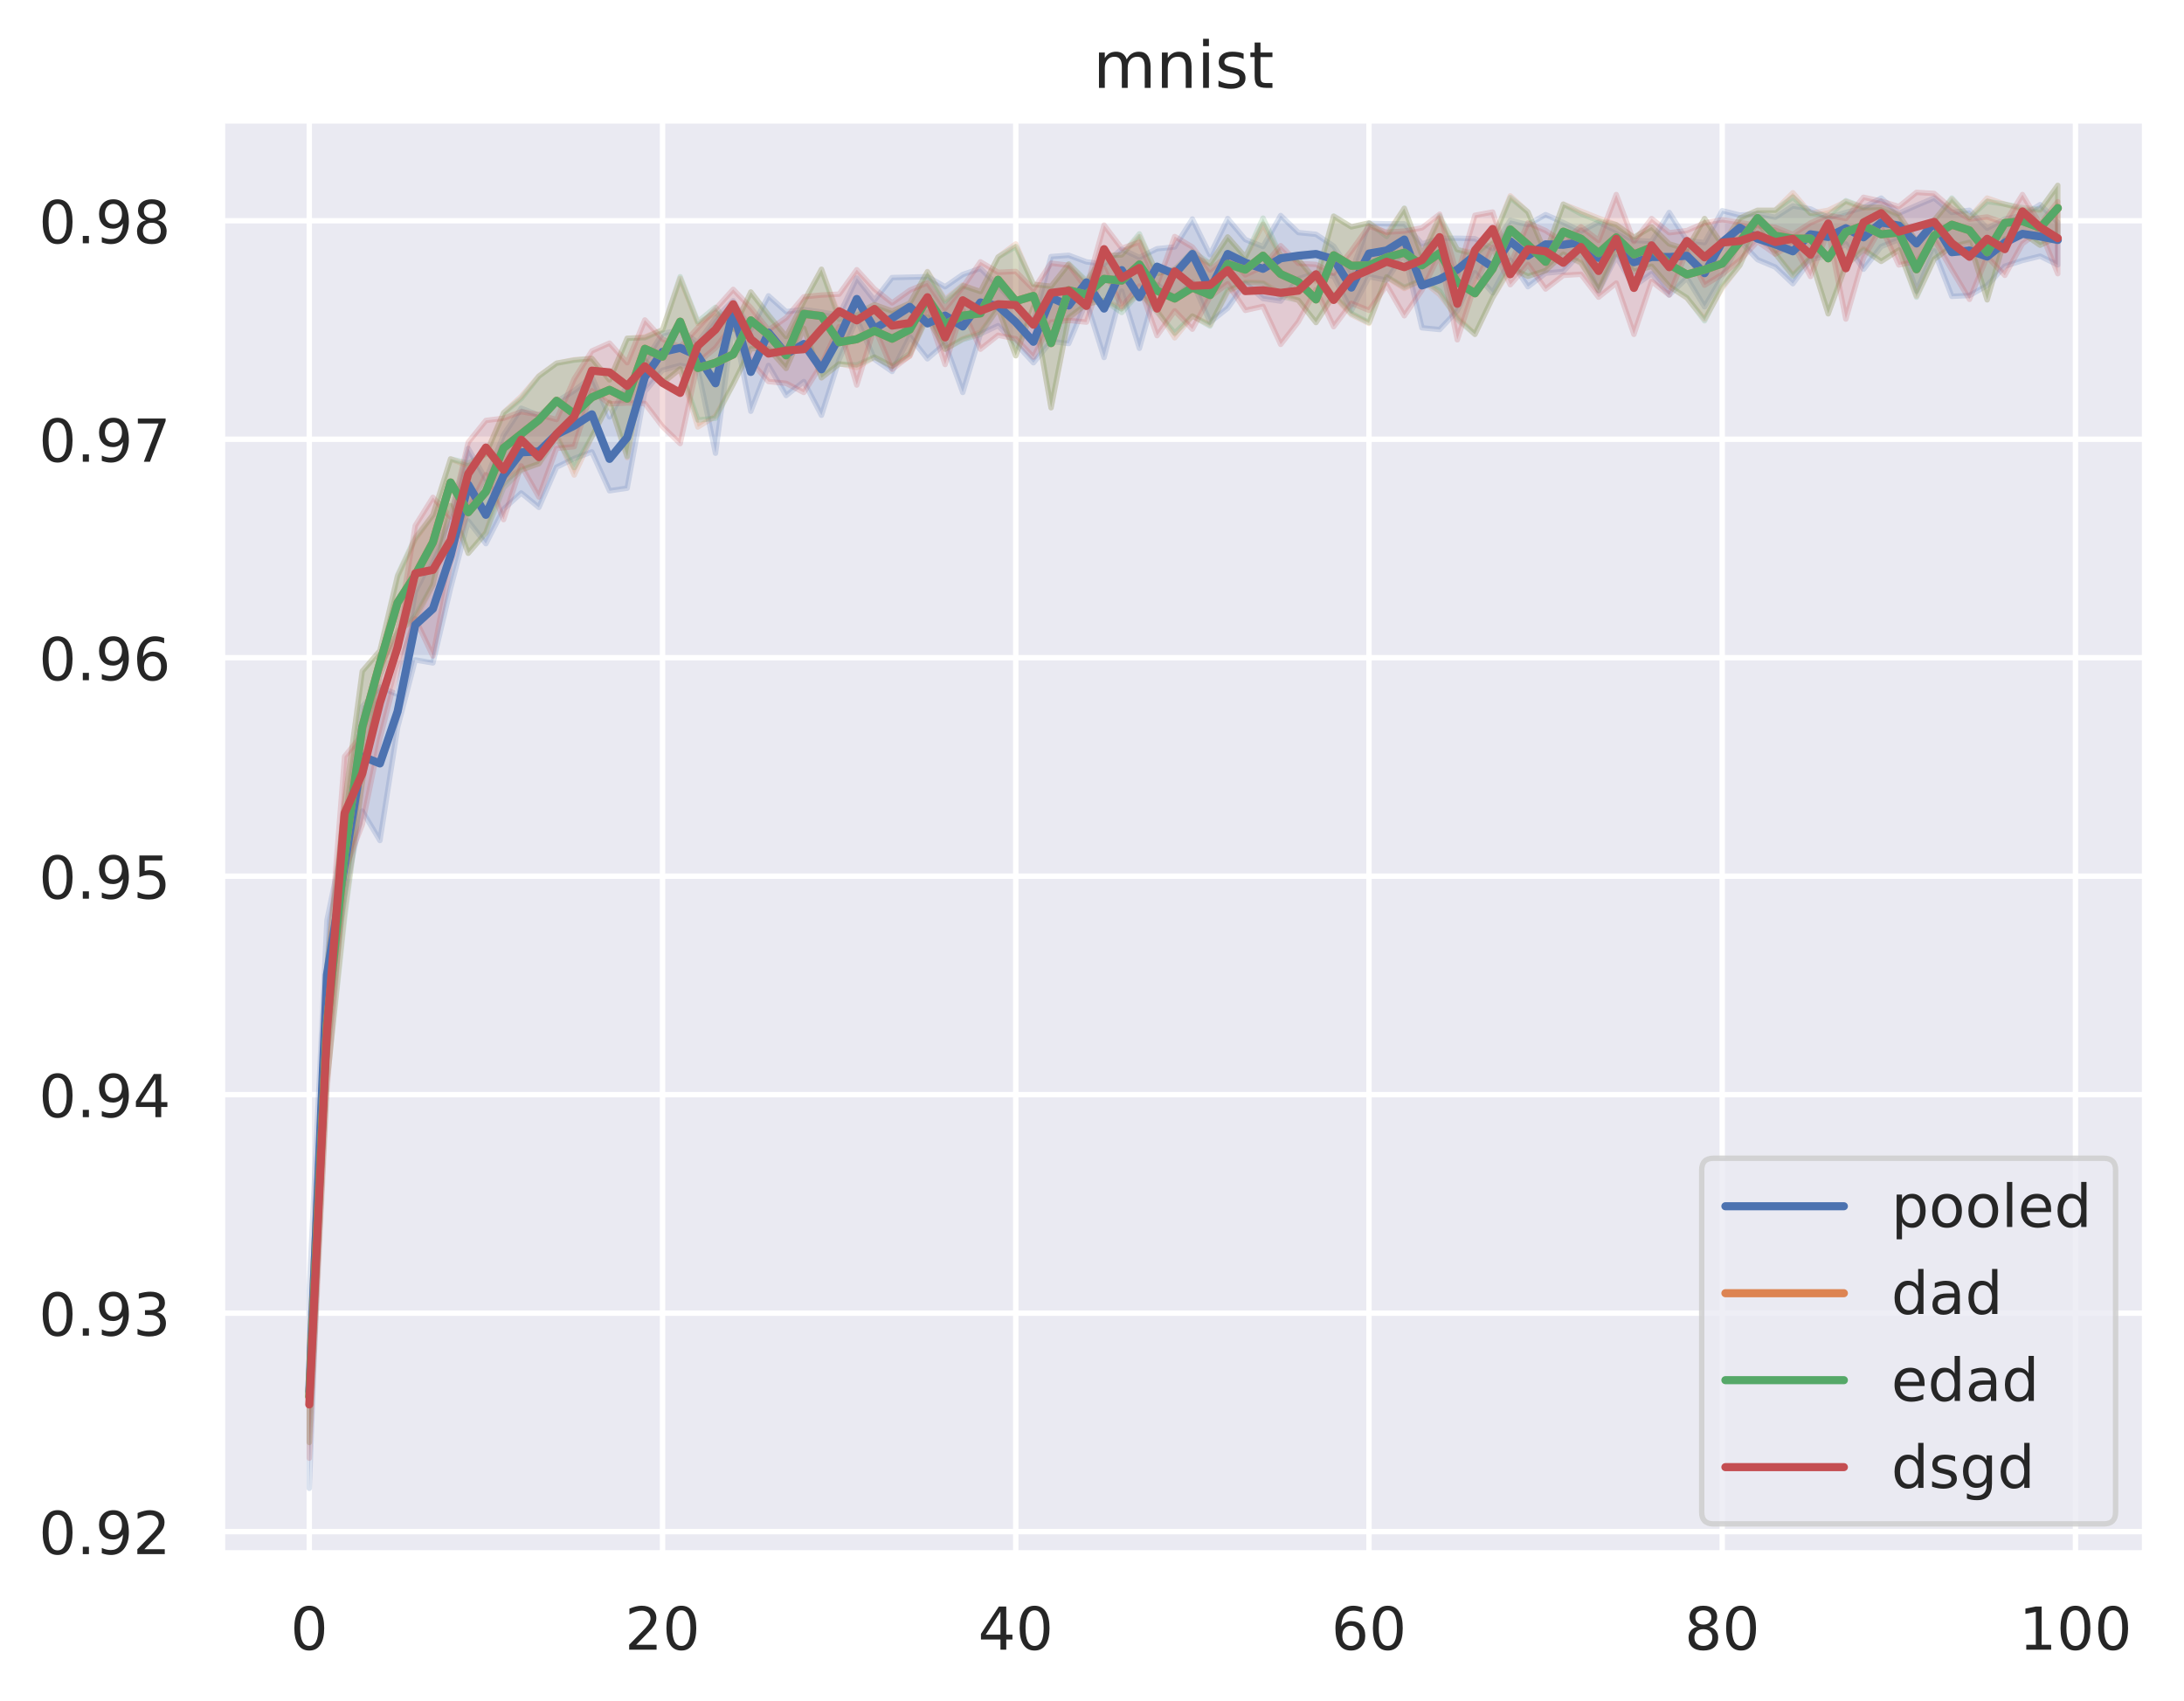 <?xml version="1.0" encoding="utf-8" standalone="no"?>
<!DOCTYPE svg PUBLIC "-//W3C//DTD SVG 1.1//EN"
  "http://www.w3.org/Graphics/SVG/1.1/DTD/svg11.dtd">
<!-- Created with matplotlib (https://matplotlib.org/) -->
<svg height="315.776pt" version="1.1" viewBox="0 0 405.512 315.776" width="405.512pt" xmlns="http://www.w3.org/2000/svg" xmlns:xlink="http://www.w3.org/1999/xlink">
 <defs>
  <style type="text/css">
*{stroke-linecap:butt;stroke-linejoin:round;}
  </style>
 </defs>
 <g id="figure_1">
  <g id="patch_1">
   <path d="M 0 315.776 
L 405.512 315.776 
L 405.512 0 
L 0 0 
z
" style="fill:#ffffff;"/>
  </g>
  <g id="axes_1">
   <g id="patch_2">
    <path d="M 41.192 288.43 
L 398.312 288.43 
L 398.312 22.318 
L 41.192 22.318 
z
" style="fill:#eaeaf2;"/>
   </g>
   <g id="matplotlib.axis_1">
    <g id="xtick_1">
     <g id="line2d_1">
      <path clip-path="url(#p61e1c1e217)" d="M 57.425 288.43 
L 57.425 22.318 
" style="fill:none;stroke:#ffffff;stroke-linecap:round;"/>
     </g>
     <g id="text_1">
      <!-- 0 -->
      <defs>
       <path d="M 31.781 66.406 
Q 24.172 66.406 20.328 58.906 
Q 16.5 51.422 16.5 36.375 
Q 16.5 21.391 20.328 13.891 
Q 24.172 6.391 31.781 6.391 
Q 39.453 6.391 43.281 13.891 
Q 47.125 21.391 47.125 36.375 
Q 47.125 51.422 43.281 58.906 
Q 39.453 66.406 31.781 66.406 
z
M 31.781 74.219 
Q 44.047 74.219 50.516 64.516 
Q 56.984 54.828 56.984 36.375 
Q 56.984 17.969 50.516 8.266 
Q 44.047 -1.422 31.781 -1.422 
Q 19.531 -1.422 13.062 8.266 
Q 6.594 17.969 6.594 36.375 
Q 6.594 54.828 13.062 64.516 
Q 19.531 74.219 31.781 74.219 
z
" id="DejaVuSans-48"/>
      </defs>
      <g style="fill:#262626;" transform="translate(53.926 306.288)scale(0.11 -0.11)">
       <use xlink:href="#DejaVuSans-48"/>
      </g>
     </g>
    </g>
    <g id="xtick_2">
     <g id="line2d_2">
      <path clip-path="url(#p61e1c1e217)" d="M 123.012 288.43 
L 123.012 22.318 
" style="fill:none;stroke:#ffffff;stroke-linecap:round;"/>
     </g>
     <g id="text_2">
      <!-- 20 -->
      <defs>
       <path d="M 19.188 8.297 
L 53.609 8.297 
L 53.609 0 
L 7.328 0 
L 7.328 8.297 
Q 12.938 14.109 22.625 23.891 
Q 32.328 33.688 34.812 36.531 
Q 39.547 41.844 41.422 45.531 
Q 43.312 49.219 43.312 52.781 
Q 43.312 58.594 39.234 62.25 
Q 35.156 65.922 28.609 65.922 
Q 23.969 65.922 18.812 64.312 
Q 13.672 62.703 7.812 59.422 
L 7.812 69.391 
Q 13.766 71.781 18.938 73 
Q 24.125 74.219 28.422 74.219 
Q 39.75 74.219 46.484 68.547 
Q 53.219 62.891 53.219 53.422 
Q 53.219 48.922 51.531 44.891 
Q 49.859 40.875 45.406 35.406 
Q 44.188 33.984 37.641 27.219 
Q 31.109 20.453 19.188 8.297 
z
" id="DejaVuSans-50"/>
      </defs>
      <g style="fill:#262626;" transform="translate(116.013 306.288)scale(0.11 -0.11)">
       <use xlink:href="#DejaVuSans-50"/>
       <use x="63.623" xlink:href="#DejaVuSans-48"/>
      </g>
     </g>
    </g>
    <g id="xtick_3">
     <g id="line2d_3">
      <path clip-path="url(#p61e1c1e217)" d="M 188.598 288.43 
L 188.598 22.318 
" style="fill:none;stroke:#ffffff;stroke-linecap:round;"/>
     </g>
     <g id="text_3">
      <!-- 40 -->
      <defs>
       <path d="M 37.797 64.312 
L 12.891 25.391 
L 37.797 25.391 
z
M 35.203 72.906 
L 47.609 72.906 
L 47.609 25.391 
L 58.016 25.391 
L 58.016 17.188 
L 47.609 17.188 
L 47.609 0 
L 37.797 0 
L 37.797 17.188 
L 4.891 17.188 
L 4.891 26.703 
z
" id="DejaVuSans-52"/>
      </defs>
      <g style="fill:#262626;" transform="translate(181.6 306.288)scale(0.11 -0.11)">
       <use xlink:href="#DejaVuSans-52"/>
       <use x="63.623" xlink:href="#DejaVuSans-48"/>
      </g>
     </g>
    </g>
    <g id="xtick_4">
     <g id="line2d_4">
      <path clip-path="url(#p61e1c1e217)" d="M 254.185 288.43 
L 254.185 22.318 
" style="fill:none;stroke:#ffffff;stroke-linecap:round;"/>
     </g>
     <g id="text_4">
      <!-- 60 -->
      <defs>
       <path d="M 33.016 40.375 
Q 26.375 40.375 22.484 35.828 
Q 18.609 31.297 18.609 23.391 
Q 18.609 15.531 22.484 10.953 
Q 26.375 6.391 33.016 6.391 
Q 39.656 6.391 43.531 10.953 
Q 47.406 15.531 47.406 23.391 
Q 47.406 31.297 43.531 35.828 
Q 39.656 40.375 33.016 40.375 
z
M 52.594 71.297 
L 52.594 62.312 
Q 48.875 64.062 45.094 64.984 
Q 41.312 65.922 37.594 65.922 
Q 27.828 65.922 22.672 59.328 
Q 17.531 52.734 16.797 39.406 
Q 19.672 43.656 24.016 45.922 
Q 28.375 48.188 33.594 48.188 
Q 44.578 48.188 50.953 41.516 
Q 57.328 34.859 57.328 23.391 
Q 57.328 12.156 50.688 5.359 
Q 44.047 -1.422 33.016 -1.422 
Q 20.359 -1.422 13.672 8.266 
Q 6.984 17.969 6.984 36.375 
Q 6.984 53.656 15.188 63.938 
Q 23.391 74.219 37.203 74.219 
Q 40.922 74.219 44.703 73.484 
Q 48.484 72.75 52.594 71.297 
z
" id="DejaVuSans-54"/>
      </defs>
      <g style="fill:#262626;" transform="translate(247.186 306.288)scale(0.11 -0.11)">
       <use xlink:href="#DejaVuSans-54"/>
       <use x="63.623" xlink:href="#DejaVuSans-48"/>
      </g>
     </g>
    </g>
    <g id="xtick_5">
     <g id="line2d_5">
      <path clip-path="url(#p61e1c1e217)" d="M 319.772 288.43 
L 319.772 22.318 
" style="fill:none;stroke:#ffffff;stroke-linecap:round;"/>
     </g>
     <g id="text_5">
      <!-- 80 -->
      <defs>
       <path d="M 31.781 34.625 
Q 24.75 34.625 20.719 30.859 
Q 16.703 27.094 16.703 20.516 
Q 16.703 13.922 20.719 10.156 
Q 24.75 6.391 31.781 6.391 
Q 38.812 6.391 42.859 10.172 
Q 46.922 13.969 46.922 20.516 
Q 46.922 27.094 42.891 30.859 
Q 38.875 34.625 31.781 34.625 
z
M 21.922 38.812 
Q 15.578 40.375 12.031 44.719 
Q 8.5 49.078 8.5 55.328 
Q 8.5 64.062 14.719 69.141 
Q 20.953 74.219 31.781 74.219 
Q 42.672 74.219 48.875 69.141 
Q 55.078 64.062 55.078 55.328 
Q 55.078 49.078 51.531 44.719 
Q 48 40.375 41.703 38.812 
Q 48.828 37.156 52.797 32.312 
Q 56.781 27.484 56.781 20.516 
Q 56.781 9.906 50.312 4.234 
Q 43.844 -1.422 31.781 -1.422 
Q 19.734 -1.422 13.25 4.234 
Q 6.781 9.906 6.781 20.516 
Q 6.781 27.484 10.781 32.312 
Q 14.797 37.156 21.922 38.812 
z
M 18.312 54.391 
Q 18.312 48.734 21.844 45.562 
Q 25.391 42.391 31.781 42.391 
Q 38.141 42.391 41.719 45.562 
Q 45.312 48.734 45.312 54.391 
Q 45.312 60.062 41.719 63.234 
Q 38.141 66.406 31.781 66.406 
Q 25.391 66.406 21.844 63.234 
Q 18.312 60.062 18.312 54.391 
z
" id="DejaVuSans-56"/>
      </defs>
      <g style="fill:#262626;" transform="translate(312.773 306.288)scale(0.11 -0.11)">
       <use xlink:href="#DejaVuSans-56"/>
       <use x="63.623" xlink:href="#DejaVuSans-48"/>
      </g>
     </g>
    </g>
    <g id="xtick_6">
     <g id="line2d_6">
      <path clip-path="url(#p61e1c1e217)" d="M 385.359 288.43 
L 385.359 22.318 
" style="fill:none;stroke:#ffffff;stroke-linecap:round;"/>
     </g>
     <g id="text_6">
      <!-- 100 -->
      <defs>
       <path d="M 12.406 8.297 
L 28.516 8.297 
L 28.516 63.922 
L 10.984 60.406 
L 10.984 69.391 
L 28.422 72.906 
L 38.281 72.906 
L 38.281 8.297 
L 54.391 8.297 
L 54.391 0 
L 12.406 0 
z
" id="DejaVuSans-49"/>
      </defs>
      <g style="fill:#262626;" transform="translate(374.861 306.288)scale(0.11 -0.11)">
       <use xlink:href="#DejaVuSans-49"/>
       <use x="63.623" xlink:href="#DejaVuSans-48"/>
       <use x="127.246" xlink:href="#DejaVuSans-48"/>
      </g>
     </g>
    </g>
   </g>
   <g id="matplotlib.axis_2">
    <g id="ytick_1">
     <g id="line2d_7">
      <path clip-path="url(#p61e1c1e217)" d="M 41.192 284.366 
L 398.312 284.366 
" style="fill:none;stroke:#ffffff;stroke-linecap:round;"/>
     </g>
     <g id="text_7">
      <!-- 0.92 -->
      <defs>
       <path d="M 10.688 12.406 
L 21 12.406 
L 21 0 
L 10.688 0 
z
" id="DejaVuSans-46"/>
       <path d="M 10.984 1.516 
L 10.984 10.5 
Q 14.703 8.734 18.5 7.812 
Q 22.312 6.891 25.984 6.891 
Q 35.75 6.891 40.891 13.453 
Q 46.047 20.016 46.781 33.406 
Q 43.953 29.203 39.594 26.953 
Q 35.25 24.703 29.984 24.703 
Q 19.047 24.703 12.672 31.312 
Q 6.297 37.938 6.297 49.422 
Q 6.297 60.641 12.938 67.422 
Q 19.578 74.219 30.609 74.219 
Q 43.266 74.219 49.922 64.516 
Q 56.594 54.828 56.594 36.375 
Q 56.594 19.141 48.406 8.859 
Q 40.234 -1.422 26.422 -1.422 
Q 22.703 -1.422 18.891 -0.688 
Q 15.094 0.047 10.984 1.516 
z
M 30.609 32.422 
Q 37.25 32.422 41.125 36.953 
Q 45.016 41.5 45.016 49.422 
Q 45.016 57.281 41.125 61.844 
Q 37.25 66.406 30.609 66.406 
Q 23.969 66.406 20.094 61.844 
Q 16.219 57.281 16.219 49.422 
Q 16.219 41.5 20.094 36.953 
Q 23.969 32.422 30.609 32.422 
z
" id="DejaVuSans-57"/>
      </defs>
      <g style="fill:#262626;" transform="translate(7.2 288.545)scale(0.11 -0.11)">
       <use xlink:href="#DejaVuSans-48"/>
       <use x="63.623" xlink:href="#DejaVuSans-46"/>
       <use x="95.41" xlink:href="#DejaVuSans-57"/>
       <use x="159.033" xlink:href="#DejaVuSans-50"/>
      </g>
     </g>
    </g>
    <g id="ytick_2">
     <g id="line2d_8">
      <path clip-path="url(#p61e1c1e217)" d="M 41.192 243.802 
L 398.312 243.802 
" style="fill:none;stroke:#ffffff;stroke-linecap:round;"/>
     </g>
     <g id="text_8">
      <!-- 0.93 -->
      <defs>
       <path d="M 40.578 39.312 
Q 47.656 37.797 51.625 33 
Q 55.609 28.219 55.609 21.188 
Q 55.609 10.406 48.188 4.484 
Q 40.766 -1.422 27.094 -1.422 
Q 22.516 -1.422 17.656 -0.516 
Q 12.797 0.391 7.625 2.203 
L 7.625 11.719 
Q 11.719 9.328 16.594 8.109 
Q 21.484 6.891 26.812 6.891 
Q 36.078 6.891 40.938 10.547 
Q 45.797 14.203 45.797 21.188 
Q 45.797 27.641 41.281 31.266 
Q 36.766 34.906 28.719 34.906 
L 20.219 34.906 
L 20.219 43.016 
L 29.109 43.016 
Q 36.375 43.016 40.234 45.922 
Q 44.094 48.828 44.094 54.297 
Q 44.094 59.906 40.109 62.906 
Q 36.141 65.922 28.719 65.922 
Q 24.656 65.922 20.016 65.031 
Q 15.375 64.156 9.812 62.312 
L 9.812 71.094 
Q 15.438 72.656 20.344 73.438 
Q 25.25 74.219 29.594 74.219 
Q 40.828 74.219 47.359 69.109 
Q 53.906 64.016 53.906 55.328 
Q 53.906 49.266 50.438 45.094 
Q 46.969 40.922 40.578 39.312 
z
" id="DejaVuSans-51"/>
      </defs>
      <g style="fill:#262626;" transform="translate(7.2 247.981)scale(0.11 -0.11)">
       <use xlink:href="#DejaVuSans-48"/>
       <use x="63.623" xlink:href="#DejaVuSans-46"/>
       <use x="95.41" xlink:href="#DejaVuSans-57"/>
       <use x="159.033" xlink:href="#DejaVuSans-51"/>
      </g>
     </g>
    </g>
    <g id="ytick_3">
     <g id="line2d_9">
      <path clip-path="url(#p61e1c1e217)" d="M 41.192 203.239 
L 398.312 203.239 
" style="fill:none;stroke:#ffffff;stroke-linecap:round;"/>
     </g>
     <g id="text_9">
      <!-- 0.94 -->
      <g style="fill:#262626;" transform="translate(7.2 207.418)scale(0.11 -0.11)">
       <use xlink:href="#DejaVuSans-48"/>
       <use x="63.623" xlink:href="#DejaVuSans-46"/>
       <use x="95.41" xlink:href="#DejaVuSans-57"/>
       <use x="159.033" xlink:href="#DejaVuSans-52"/>
      </g>
     </g>
    </g>
    <g id="ytick_4">
     <g id="line2d_10">
      <path clip-path="url(#p61e1c1e217)" d="M 41.192 162.676 
L 398.312 162.676 
" style="fill:none;stroke:#ffffff;stroke-linecap:round;"/>
     </g>
     <g id="text_10">
      <!-- 0.95 -->
      <defs>
       <path d="M 10.797 72.906 
L 49.516 72.906 
L 49.516 64.594 
L 19.828 64.594 
L 19.828 46.734 
Q 21.969 47.469 24.109 47.828 
Q 26.266 48.188 28.422 48.188 
Q 40.625 48.188 47.75 41.5 
Q 54.891 34.812 54.891 23.391 
Q 54.891 11.625 47.562 5.094 
Q 40.234 -1.422 26.906 -1.422 
Q 22.312 -1.422 17.547 -0.641 
Q 12.797 0.141 7.719 1.703 
L 7.719 11.625 
Q 12.109 9.234 16.797 8.062 
Q 21.484 6.891 26.703 6.891 
Q 35.156 6.891 40.078 11.328 
Q 45.016 15.766 45.016 23.391 
Q 45.016 31 40.078 35.438 
Q 35.156 39.891 26.703 39.891 
Q 22.75 39.891 18.812 39.016 
Q 14.891 38.141 10.797 36.281 
z
" id="DejaVuSans-53"/>
      </defs>
      <g style="fill:#262626;" transform="translate(7.2 166.855)scale(0.11 -0.11)">
       <use xlink:href="#DejaVuSans-48"/>
       <use x="63.623" xlink:href="#DejaVuSans-46"/>
       <use x="95.41" xlink:href="#DejaVuSans-57"/>
       <use x="159.033" xlink:href="#DejaVuSans-53"/>
      </g>
     </g>
    </g>
    <g id="ytick_5">
     <g id="line2d_11">
      <path clip-path="url(#p61e1c1e217)" d="M 41.192 122.112 
L 398.312 122.112 
" style="fill:none;stroke:#ffffff;stroke-linecap:round;"/>
     </g>
     <g id="text_11">
      <!-- 0.96 -->
      <g style="fill:#262626;" transform="translate(7.2 126.291)scale(0.11 -0.11)">
       <use xlink:href="#DejaVuSans-48"/>
       <use x="63.623" xlink:href="#DejaVuSans-46"/>
       <use x="95.41" xlink:href="#DejaVuSans-57"/>
       <use x="159.033" xlink:href="#DejaVuSans-54"/>
      </g>
     </g>
    </g>
    <g id="ytick_6">
     <g id="line2d_12">
      <path clip-path="url(#p61e1c1e217)" d="M 41.192 81.549 
L 398.312 81.549 
" style="fill:none;stroke:#ffffff;stroke-linecap:round;"/>
     </g>
     <g id="text_12">
      <!-- 0.97 -->
      <defs>
       <path d="M 8.203 72.906 
L 55.078 72.906 
L 55.078 68.703 
L 28.609 0 
L 18.312 0 
L 43.219 64.594 
L 8.203 64.594 
z
" id="DejaVuSans-55"/>
      </defs>
      <g style="fill:#262626;" transform="translate(7.2 85.728)scale(0.11 -0.11)">
       <use xlink:href="#DejaVuSans-48"/>
       <use x="63.623" xlink:href="#DejaVuSans-46"/>
       <use x="95.41" xlink:href="#DejaVuSans-57"/>
       <use x="159.033" xlink:href="#DejaVuSans-55"/>
      </g>
     </g>
    </g>
    <g id="ytick_7">
     <g id="line2d_13">
      <path clip-path="url(#p61e1c1e217)" d="M 41.192 40.985 
L 398.312 40.985 
" style="fill:none;stroke:#ffffff;stroke-linecap:round;"/>
     </g>
     <g id="text_13">
      <!-- 0.98 -->
      <g style="fill:#262626;" transform="translate(7.2 45.165)scale(0.11 -0.11)">
       <use xlink:href="#DejaVuSans-48"/>
       <use x="63.623" xlink:href="#DejaVuSans-46"/>
       <use x="95.41" xlink:href="#DejaVuSans-57"/>
       <use x="159.033" xlink:href="#DejaVuSans-56"/>
      </g>
     </g>
    </g>
   </g>
   <g id="PolyCollection_1">
    <defs>
     <path d="M 57.425 -76.192 
L 57.425 -39.442 
L 60.704 -126.978 
L 63.984 -149.693 
L 67.263 -165.188 
L 70.542 -159.72 
L 73.822 -180.684 
L 77.101 -193.256 
L 80.38 -192.69 
L 83.66 -206.563 
L 86.939 -219.057 
L 90.218 -214.838 
L 93.498 -221.247 
L 96.777 -224.249 
L 100.056 -221.572 
L 103.336 -229.035 
L 106.615 -230.658 
L 109.894 -231.875 
L 113.174 -224.654 
L 116.453 -225.141 
L 119.732 -243.07 
L 123.012 -247.045 
L 126.291 -247.936 
L 129.57 -247.289 
L 132.85 -231.631 
L 136.129 -256.05 
L 139.408 -239.419 
L 142.688 -247.938 
L 145.967 -242.34 
L 149.246 -244.936 
L 152.526 -238.675 
L 155.805 -248.992 
L 159.084 -256.533 
L 162.364 -249.073 
L 165.643 -246.802 
L 168.922 -253.292 
L 172.202 -249.155 
L 175.481 -251.994 
L 178.76 -242.908 
L 182.04 -253.779 
L 185.319 -255.32 
L 188.598 -251.994 
L 191.878 -248.424 
L 195.157 -252.4 
L 198.436 -251.994 
L 201.716 -259.782 
L 204.995 -249.398 
L 208.275 -261.729 
L 211.554 -251.102 
L 214.833 -262.946 
L 218.113 -260.429 
L 221.392 -263.433 
L 224.671 -255.969 
L 227.951 -258.565 
L 231.23 -263.185 
L 234.509 -260.35 
L 237.789 -259.863 
L 241.068 -264.001 
L 244.347 -265.055 
L 247.627 -264.488 
L 250.906 -258.079 
L 254.185 -264.406 
L 257.465 -263.755 
L 260.744 -268.781 
L 264.023 -254.915 
L 267.303 -254.59 
L 270.582 -258.079 
L 273.861 -265.137 
L 277.141 -261.405 
L 280.42 -267.481 
L 283.699 -262.541 
L 286.979 -265.055 
L 290.258 -265.38 
L 293.537 -268.868 
L 296.817 -261.729 
L 300.096 -268.138 
L 303.375 -262.622 
L 306.655 -264.974 
L 309.934 -260.999 
L 313.213 -264.163 
L 316.493 -258.809 
L 319.772 -264.406 
L 323.051 -271.059 
L 326.331 -267.57 
L 329.61 -266.191 
L 332.889 -263.104 
L 336.169 -267.57 
L 339.448 -268.301 
L 342.727 -270.491 
L 346.007 -265.786 
L 349.286 -270.004 
L 352.565 -271.302 
L 355.845 -261.723 
L 359.124 -269.193 
L 362.403 -260.756 
L 365.683 -260.918 
L 368.962 -262.784 
L 372.241 -266.353 
L 375.521 -267.408 
L 378.8 -268.217 
L 382.079 -266.597 
L 382.079 -274.468 
L 382.079 -274.468 
L 378.8 -277.794 
L 375.521 -275.764 
L 372.241 -275.115 
L 368.962 -273.412 
L 365.683 -276.738 
L 362.403 -276.336 
L 359.124 -279.009 
L 355.845 -277.632 
L 352.565 -276.17 
L 349.286 -279.009 
L 346.007 -277.224 
L 342.727 -276.332 
L 339.448 -275.359 
L 336.169 -276.983 
L 332.889 -277.549 
L 329.61 -275.44 
L 326.331 -276.089 
L 323.051 -275.845 
L 319.772 -276.657 
L 316.493 -270.734 
L 313.213 -271.14 
L 309.934 -276.332 
L 306.655 -270.978 
L 303.375 -271.14 
L 300.096 -272.925 
L 296.817 -274.547 
L 293.537 -272.844 
L 290.258 -274.466 
L 286.979 -275.933 
L 283.699 -274.061 
L 280.42 -274.872 
L 277.141 -269.599 
L 273.861 -271.464 
L 270.582 -271.548 
L 267.303 -271.546 
L 264.023 -270.491 
L 260.744 -274.223 
L 257.465 -274.223 
L 254.185 -274.304 
L 250.906 -265.218 
L 247.627 -270.085 
L 244.347 -272.276 
L 241.068 -272.6 
L 237.789 -275.764 
L 234.509 -270.004 
L 231.23 -271.302 
L 227.951 -275.196 
L 224.671 -268.475 
L 221.392 -275.115 
L 218.113 -269.923 
L 214.833 -269.599 
L 211.554 -267.976 
L 208.275 -269.517 
L 204.995 -266.759 
L 201.716 -267.165 
L 198.436 -268.382 
L 195.157 -268.138 
L 191.878 -256.132 
L 188.598 -259.295 
L 185.319 -262.705 
L 182.04 -265.948 
L 178.76 -264.812 
L 175.481 -262.541 
L 172.202 -264.406 
L 168.922 -264.325 
L 165.643 -264.244 
L 162.364 -260.026 
L 159.084 -264.163 
L 155.805 -257.267 
L 152.526 -257.835 
L 149.246 -258.322 
L 145.967 -257.916 
L 142.688 -260.857 
L 139.408 -254.59 
L 136.129 -259.944 
L 132.85 -256.699 
L 129.57 -252.156 
L 126.291 -254.513 
L 123.012 -253.86 
L 119.732 -248.668 
L 116.453 -244.21 
L 113.174 -238.365 
L 109.894 -245.828 
L 106.615 -243.232 
L 103.336 -241.204 
L 100.056 -238.689 
L 96.777 -239.987 
L 93.498 -235.039 
L 90.218 -226.764 
L 86.939 -232.524 
L 83.66 -219.706 
L 80.38 -212.404 
L 77.101 -205.914 
L 73.822 -186.849 
L 70.542 -188.23 
L 67.263 -184.578 
L 63.984 -160.726 
L 60.704 -144.907 
L 57.425 -76.192 
z
" id="m2bf1383560" style="stroke:#4c72b0;stroke-opacity:0.2;"/>
    </defs>
    <g clip-path="url(#p61e1c1e217)">
     <use style="fill:#4c72b0;fill-opacity:0.2;stroke:#4c72b0;stroke-opacity:0.2;" x="0" xlink:href="#m2bf1383560" y="315.776"/>
    </g>
   </g>
   <g id="PolyCollection_2">
    <defs>
     <path d="M 57.425 -64.997 
L 57.425 -47.96 
L 60.704 -114.646 
L 63.984 -146.367 
L 67.263 -170.462 
L 70.542 -190.175 
L 73.822 -198.694 
L 77.101 -200.641 
L 80.38 -207.212 
L 83.66 -221.896 
L 86.939 -213.053 
L 90.218 -216.947 
L 93.498 -226.52 
L 96.777 -228.63 
L 100.056 -229.684 
L 103.336 -235.189 
L 106.615 -227.575 
L 109.894 -234.702 
L 113.174 -241.042 
L 116.453 -230.82 
L 119.732 -248.911 
L 123.012 -244.609 
L 126.291 -247.289 
L 129.57 -236.499 
L 132.85 -238.517 
L 136.129 -244.449 
L 139.408 -251.102 
L 142.688 -251.021 
L 145.967 -247.37 
L 149.246 -254.829 
L 152.526 -245.585 
L 155.805 -248.262 
L 159.084 -247.532 
L 162.364 -249.479 
L 165.643 -247.775 
L 168.922 -249.641 
L 172.202 -257.024 
L 175.481 -250.939 
L 178.76 -252.886 
L 182.04 -254.097 
L 185.319 -258.484 
L 188.598 -249.723 
L 191.878 -258.809 
L 195.157 -240.068 
L 198.436 -256.699 
L 201.716 -259.295 
L 204.995 -260.026 
L 208.275 -258.484 
L 211.554 -261.486 
L 214.833 -258.241 
L 218.113 -253.049 
L 221.392 -257.105 
L 224.671 -255.483 
L 227.951 -261.561 
L 231.23 -263.433 
L 234.509 -263.271 
L 237.789 -261.324 
L 241.068 -260.026 
L 244.347 -255.888 
L 247.627 -260.837 
L 250.906 -257.348 
L 254.185 -255.724 
L 257.465 -264.325 
L 260.744 -262.216 
L 264.023 -263.757 
L 267.303 -261.08 
L 270.582 -256.862 
L 273.861 -253.698 
L 277.141 -260.512 
L 280.42 -265.786 
L 283.699 -264.488 
L 286.979 -265.542 
L 290.258 -268.625 
L 293.537 -267.084 
L 296.817 -261.892 
L 300.096 -269.351 
L 303.375 -265.299 
L 306.655 -266.353 
L 309.934 -262.622 
L 313.213 -260.431 
L 316.493 -256.537 
L 319.772 -262.297 
L 323.051 -266.516 
L 326.331 -273.817 
L 329.61 -268.706 
L 332.889 -264.731 
L 336.169 -267.895 
L 339.448 -257.511 
L 342.727 -266.51 
L 346.007 -269.592 
L 349.286 -267.246 
L 352.565 -269.355 
L 355.845 -260.831 
L 359.124 -267.652 
L 362.403 -270.004 
L 365.683 -270.653 
L 368.962 -260.107 
L 372.241 -271.383 
L 375.521 -272.517 
L 378.8 -270.248 
L 382.079 -271.949 
L 382.079 -281.362 
L 382.079 -281.362 
L 378.8 -276.738 
L 375.521 -276.9 
L 372.241 -277.873 
L 368.962 -279.009 
L 365.683 -275.359 
L 362.403 -278.766 
L 359.124 -274.872 
L 355.845 -270.978 
L 352.565 -276.008 
L 349.286 -277.306 
L 346.007 -277.147 
L 342.727 -278.36 
L 339.448 -276.738 
L 336.169 -276.174 
L 332.889 -279.993 
L 329.61 -276.738 
L 326.331 -276.738 
L 323.051 -275.277 
L 319.772 -270.329 
L 316.493 -275.196 
L 313.213 -269.436 
L 309.934 -270.491 
L 306.655 -273.655 
L 303.375 -271.708 
L 300.096 -274.061 
L 296.817 -275.277 
L 293.537 -276.575 
L 290.258 -277.873 
L 286.979 -268.787 
L 283.699 -276.413 
L 280.42 -279.415 
L 277.141 -271.221 
L 273.861 -268.799 
L 270.582 -269.436 
L 267.303 -275.277 
L 264.023 -268.382 
L 260.744 -277.062 
L 257.465 -272.365 
L 254.185 -274.385 
L 250.906 -273.655 
L 247.627 -275.602 
L 244.347 -263.514 
L 241.068 -267.57 
L 237.789 -268.219 
L 234.509 -274.142 
L 231.23 -268.057 
L 227.951 -271.791 
L 224.671 -266.842 
L 221.392 -268.138 
L 218.113 -265.786 
L 214.833 -264.974 
L 211.554 -271.878 
L 208.275 -268.463 
L 204.995 -268.219 
L 201.716 -263.354 
L 198.436 -266.759 
L 195.157 -262.622 
L 191.878 -262.946 
L 188.598 -270.491 
L 185.319 -268.057 
L 182.04 -261.648 
L 178.76 -262.865 
L 175.481 -260.188 
L 172.202 -265.38 
L 168.922 -259.377 
L 165.643 -258.079 
L 162.364 -259.214 
L 159.084 -257.279 
L 155.805 -257.105 
L 152.526 -265.786 
L 149.246 -259.782 
L 145.967 -253.292 
L 142.688 -257.186 
L 139.408 -261.567 
L 136.129 -254.675 
L 132.85 -257.762 
L 129.57 -255.734 
L 126.291 -264.082 
L 123.012 -254.59 
L 119.732 -253.211 
L 116.453 -252.968 
L 113.174 -245.179 
L 109.894 -249.236 
L 106.615 -248.992 
L 103.336 -248.343 
L 100.056 -245.991 
L 96.777 -242.178 
L 93.498 -239.176 
L 90.218 -231.55 
L 86.939 -229.279 
L 83.66 -230.577 
L 80.38 -220.192 
L 77.101 -215.649 
L 73.822 -208.76 
L 70.542 -194.964 
L 67.263 -191.149 
L 63.984 -166.649 
L 60.704 -136.392 
L 57.425 -64.997 
z
" id="m80bd6cca9a" style="stroke:#dd8452;stroke-opacity:0.2;"/>
    </defs>
    <g clip-path="url(#p61e1c1e217)">
     <use style="fill:#dd8452;fill-opacity:0.2;stroke:#dd8452;stroke-opacity:0.2;" x="0" xlink:href="#m80bd6cca9a" y="315.776"/>
    </g>
   </g>
   <g id="PolyCollection_3">
    <defs>
     <path d="M 57.425 -64.997 
L 57.425 -47.96 
L 60.704 -114.807 
L 63.984 -145.312 
L 67.263 -170.462 
L 70.542 -190.175 
L 73.822 -198.288 
L 77.101 -201.367 
L 80.38 -207.212 
L 83.66 -221.896 
L 86.939 -213.053 
L 90.218 -216.785 
L 93.498 -225.222 
L 96.777 -228.467 
L 100.056 -229.684 
L 103.336 -234.39 
L 106.615 -228.954 
L 109.894 -234.714 
L 113.174 -241.042 
L 116.453 -231.063 
L 119.732 -248.911 
L 123.012 -244.693 
L 126.291 -247.289 
L 129.57 -237.797 
L 132.85 -238.121 
L 136.129 -244.449 
L 139.408 -251.021 
L 142.688 -251.021 
L 145.967 -247.37 
L 149.246 -254.829 
L 152.526 -245.664 
L 155.805 -248.181 
L 159.084 -248.019 
L 162.364 -249.479 
L 165.643 -247.771 
L 168.922 -250.128 
L 172.202 -256.862 
L 175.481 -250.939 
L 178.76 -252.724 
L 182.04 -253.698 
L 185.319 -258.484 
L 188.598 -249.723 
L 191.878 -258.809 
L 195.157 -240.068 
L 198.436 -256.86 
L 201.716 -259.295 
L 204.995 -260.026 
L 208.275 -257.754 
L 211.554 -261.486 
L 214.833 -257.835 
L 218.113 -253.941 
L 221.392 -257.105 
L 224.671 -255.239 
L 227.951 -261.892 
L 231.23 -263.19 
L 234.509 -263.108 
L 237.789 -260.756 
L 241.068 -260.026 
L 244.347 -255.888 
L 247.627 -261.08 
L 250.906 -257.592 
L 254.185 -255.888 
L 257.465 -264.406 
L 260.744 -262.459 
L 264.023 -263.757 
L 267.303 -261.729 
L 270.582 -256.456 
L 273.861 -253.698 
L 277.141 -260.512 
L 280.42 -266.272 
L 283.699 -264.477 
L 286.979 -265.542 
L 290.258 -268.544 
L 293.537 -266.921 
L 296.817 -261.892 
L 300.096 -268.95 
L 303.375 -265.38 
L 306.655 -266.353 
L 309.934 -262.622 
L 313.213 -260.512 
L 316.493 -256.213 
L 319.772 -262.614 
L 323.051 -266.516 
L 326.331 -273.817 
L 329.61 -268.706 
L 332.889 -264.488 
L 336.169 -267.895 
L 339.448 -257.511 
L 342.727 -266.516 
L 346.007 -269.355 
L 349.286 -267.246 
L 352.565 -269.355 
L 355.845 -260.593 
L 359.124 -267.652 
L 362.403 -270.004 
L 365.683 -270.815 
L 368.962 -260.093 
L 372.241 -271.383 
L 375.521 -272.438 
L 378.8 -270.248 
L 382.079 -271.708 
L 382.079 -281.362 
L 382.079 -281.362 
L 378.8 -276.9 
L 375.521 -277.224 
L 372.241 -277.873 
L 368.962 -278.376 
L 365.683 -275.359 
L 362.403 -279.009 
L 359.124 -274.874 
L 355.845 -270.978 
L 352.565 -275.845 
L 349.286 -277.306 
L 346.007 -277.306 
L 342.727 -278.523 
L 339.448 -275.683 
L 336.169 -276.174 
L 332.889 -279.172 
L 329.61 -276.738 
L 326.331 -276.738 
L 323.051 -275.277 
L 319.772 -270.329 
L 316.493 -275.196 
L 313.213 -269.544 
L 309.934 -270.491 
L 306.655 -273.655 
L 303.375 -271.708 
L 300.096 -274.061 
L 296.817 -274.791 
L 293.537 -276.089 
L 290.258 -277.873 
L 286.979 -268.787 
L 283.699 -276.413 
L 280.42 -279.09 
L 277.141 -271.223 
L 273.861 -268.463 
L 270.582 -269.44 
L 267.303 -275.689 
L 264.023 -268.382 
L 260.744 -277.143 
L 257.465 -271.872 
L 254.185 -274.385 
L 250.906 -273.655 
L 247.627 -275.683 
L 244.347 -263.841 
L 241.068 -267.57 
L 237.789 -268.382 
L 234.509 -275.277 
L 231.23 -268.057 
L 227.951 -271.789 
L 224.671 -266.84 
L 221.392 -269.112 
L 218.113 -265.786 
L 214.833 -264.974 
L 211.554 -272.357 
L 208.275 -268.463 
L 204.995 -268.301 
L 201.716 -263.676 
L 198.436 -266.759 
L 195.157 -262.622 
L 191.878 -263.027 
L 188.598 -270.004 
L 185.319 -268.057 
L 182.04 -261.648 
L 178.76 -262.703 
L 175.481 -259.863 
L 172.202 -265.299 
L 168.922 -259.539 
L 165.643 -257.997 
L 162.364 -259.214 
L 159.084 -257.754 
L 155.805 -256.472 
L 152.526 -265.786 
L 149.246 -259.782 
L 145.967 -253.294 
L 142.688 -257.348 
L 139.408 -261.567 
L 136.129 -254.671 
L 132.85 -258.728 
L 129.57 -256.05 
L 126.291 -264.406 
L 123.012 -254.509 
L 119.732 -253.051 
L 116.453 -252.968 
L 113.174 -245.261 
L 109.894 -249.236 
L 106.615 -248.911 
L 103.336 -248.343 
L 100.056 -245.91 
L 96.777 -241.772 
L 93.498 -239.095 
L 90.218 -231.469 
L 86.939 -229.765 
L 83.66 -230.577 
L 80.38 -220.192 
L 77.101 -215.974 
L 73.822 -208.997 
L 70.542 -194.964 
L 67.263 -191.149 
L 63.984 -166.649 
L 60.704 -136.551 
L 57.425 -64.997 
z
" id="m3a0526bf4b" style="stroke:#55a868;stroke-opacity:0.2;"/>
    </defs>
    <g clip-path="url(#p61e1c1e217)">
     <use style="fill:#55a868;fill-opacity:0.2;stroke:#55a868;stroke-opacity:0.2;" x="0" xlink:href="#m3a0526bf4b" y="315.776"/>
    </g>
   </g>
   <g id="PolyCollection_4">
    <defs>
     <path d="M 57.425 -65.727 
L 57.425 -45.04 
L 60.704 -113.261 
L 63.984 -154.236 
L 67.263 -162.661 
L 70.542 -178.655 
L 73.822 -191.392 
L 77.101 -200.884 
L 80.38 -193.988 
L 83.66 -211.106 
L 86.939 -221.085 
L 90.218 -227.656 
L 93.498 -219.3 
L 96.777 -229.279 
L 100.056 -223.506 
L 103.336 -232.524 
L 106.615 -232.848 
L 109.894 -243.228 
L 113.174 -240.795 
L 116.453 -240.961 
L 119.732 -240.88 
L 123.012 -236.58 
L 126.291 -233.416 
L 129.57 -248.424 
L 132.85 -251.183 
L 136.129 -255.564 
L 139.408 -248.664 
L 142.688 -244.936 
L 145.967 -244.612 
L 149.246 -242.908 
L 152.526 -248.098 
L 155.805 -255.15 
L 159.084 -244.287 
L 162.364 -254.996 
L 165.643 -247.208 
L 168.922 -249.723 
L 172.202 -257.833 
L 175.481 -248.1 
L 178.76 -258.322 
L 182.04 -250.939 
L 185.319 -253.535 
L 188.598 -252.886 
L 191.878 -249.479 
L 195.157 -255.969 
L 198.436 -256.294 
L 201.716 -255.969 
L 204.995 -265.948 
L 208.275 -258.809 
L 211.554 -262.703 
L 214.833 -253.454 
L 218.113 -258.07 
L 221.392 -254.661 
L 224.671 -260.675 
L 227.951 -263.102 
L 231.23 -258.152 
L 234.509 -258.89 
L 237.789 -251.832 
L 241.068 -256.03 
L 244.347 -262.013 
L 247.627 -255.117 
L 250.906 -259.478 
L 254.185 -258.16 
L 257.465 -262.824 
L 260.744 -257.146 
L 264.023 -261.912 
L 267.303 -268.503 
L 270.582 -252.684 
L 273.861 -262.824 
L 277.141 -269.923 
L 280.42 -262.913 
L 283.699 -266.678 
L 286.979 -262.115 
L 290.258 -264.65 
L 293.537 -264.853 
L 296.817 -260.593 
L 300.096 -263.23 
L 303.375 -253.698 
L 306.655 -263.534 
L 309.934 -260.999 
L 313.213 -269.112 
L 316.493 -262.824 
L 319.772 -264.853 
L 323.051 -267.489 
L 326.331 -270.937 
L 329.61 -268.605 
L 332.889 -270.43 
L 336.169 -264.447 
L 339.448 -272.864 
L 342.727 -256.537 
L 346.007 -267.895 
L 349.286 -273.574 
L 352.565 -266.577 
L 355.845 -267.286 
L 359.124 -271.338 
L 362.403 -265.664 
L 365.683 -260.188 
L 368.962 -268.098 
L 372.241 -264.65 
L 375.521 -270.532 
L 378.8 -272.965 
L 382.079 -264.954 
L 382.079 -278.34 
L 382.079 -278.34 
L 378.8 -274.182 
L 375.521 -279.658 
L 372.241 -274.385 
L 368.962 -275.501 
L 365.683 -275.095 
L 362.403 -277.047 
L 359.124 -279.861 
L 355.845 -280.064 
L 352.565 -277.427 
L 349.286 -278.441 
L 346.007 -279.151 
L 342.727 -275.196 
L 339.448 -275.805 
L 336.169 -274.385 
L 332.889 -272.255 
L 329.61 -273.574 
L 326.331 -273.878 
L 323.051 -274.486 
L 319.772 -274.993 
L 316.493 -274.385 
L 313.213 -272.965 
L 309.934 -272.56 
L 306.655 -275.196 
L 303.375 -270.937 
L 300.096 -279.658 
L 296.817 -271.14 
L 293.537 -273.675 
L 290.258 -270.836 
L 286.979 -272.965 
L 283.699 -274.385 
L 280.42 -266.678 
L 277.141 -276.413 
L 273.861 -275.805 
L 270.582 -264.65 
L 267.303 -276.008 
L 264.023 -273.472 
L 260.744 -272.864 
L 257.465 -272.661 
L 254.185 -273.777 
L 250.906 -269.213 
L 247.627 -265.055 
L 244.347 -266.678 
L 241.068 -266.881 
L 237.789 -270.166 
L 234.509 -266.272 
L 231.23 -264.731 
L 227.951 -268.301 
L 224.671 -265.633 
L 221.392 -269.923 
L 218.113 -271.87 
L 214.833 -262.946 
L 211.554 -270.815 
L 208.275 -269.68 
L 204.995 -273.979 
L 201.716 -262.297 
L 198.436 -266.516 
L 195.157 -266.921 
L 191.878 -262.054 
L 188.598 -265.38 
L 185.319 -265.218 
L 182.04 -267.165 
L 178.76 -262.459 
L 175.481 -258.484 
L 172.202 -263.271 
L 168.922 -261.892 
L 165.643 -259.539 
L 162.364 -262.135 
L 159.084 -265.704 
L 155.805 -261.161 
L 152.526 -260.999 
L 149.246 -260.675 
L 145.967 -256.781 
L 142.688 -254.509 
L 139.408 -258.646 
L 136.129 -262.054 
L 132.85 -258.403 
L 129.57 -254.915 
L 126.291 -251.345 
L 123.012 -252.805 
L 119.732 -256.379 
L 116.453 -248.424 
L 113.174 -252.075 
L 109.894 -250.615 
L 106.615 -245.423 
L 103.336 -237.878 
L 100.056 -238.77 
L 96.777 -239.338 
L 93.498 -238.121 
L 90.218 -237.716 
L 86.939 -233.659 
L 83.66 -219.789 
L 80.38 -223.437 
L 77.101 -218.18 
L 73.822 -198.369 
L 70.542 -191.879 
L 67.263 -179.386 
L 63.984 -175.329 
L 60.704 -133.549 
L 57.425 -65.727 
z
" id="m665186ae8d" style="stroke:#c44e52;stroke-opacity:0.2;"/>
    </defs>
    <g clip-path="url(#p61e1c1e217)">
     <use style="fill:#c44e52;fill-opacity:0.2;stroke:#c44e52;stroke-opacity:0.2;" x="0" xlink:href="#m665186ae8d" y="315.776"/>
    </g>
   </g>
   <g id="line2d_14">
    <path clip-path="url(#p61e1c1e217)" d="M 57.425 258.324 
L 60.704 181.01 
L 63.984 160.566 
L 67.263 140.447 
L 70.542 141.745 
L 73.822 132.091 
L 77.101 116.028 
L 80.38 113.026 
L 83.66 103.128 
L 86.939 89.986 
L 90.218 95.584 
L 93.498 88.282 
L 96.777 83.983 
L 100.056 83.82 
L 103.336 80.656 
L 106.615 79.034 
L 109.894 76.925 
L 113.174 85.199 
L 116.453 81.224 
L 119.732 70.029 
L 123.012 65.323 
L 126.291 64.593 
L 129.57 66.054 
L 132.85 71.165 
L 136.129 57.779 
L 139.408 69.055 
L 142.688 61.754 
L 145.967 65.729 
L 149.246 63.863 
L 152.526 68.568 
L 155.805 62.646 
L 159.084 55.507 
L 162.364 61.024 
L 165.643 59.077 
L 168.922 56.967 
L 172.202 60.05 
L 175.481 58.59 
L 178.76 60.618 
L 182.04 56.156 
L 185.319 56.805 
L 188.598 59.807 
L 191.878 63.458 
L 195.157 55.264 
L 198.436 56.724 
L 201.716 52.424 
L 204.995 57.292 
L 208.275 50.153 
L 211.554 55.183 
L 214.833 49.504 
L 218.113 50.883 
L 221.392 47.151 
L 224.671 53.803 
L 227.951 47.151 
L 231.23 48.774 
L 234.509 49.909 
L 237.789 47.962 
L 241.068 47.476 
L 244.347 47.151 
L 247.627 48.125 
L 250.906 53.398 
L 254.185 47.07 
L 257.465 46.502 
L 260.744 44.474 
L 264.023 52.992 
L 267.303 51.856 
L 270.582 50.072 
L 273.861 47.394 
L 277.141 49.585 
L 280.42 44.798 
L 283.699 47.476 
L 286.979 45.366 
L 290.258 45.447 
L 293.537 44.961 
L 296.817 47.881 
L 300.096 45.366 
L 303.375 48.692 
L 306.655 47.719 
L 309.934 47.719 
L 313.213 47.476 
L 316.493 50.721 
L 319.772 44.961 
L 323.051 42.283 
L 326.331 44.312 
L 329.61 45.366 
L 332.889 46.664 
L 336.169 43.5 
L 339.448 43.987 
L 342.727 42.365 
L 346.007 44.068 
L 349.286 41.31 
L 352.565 41.878 
L 355.845 45.204 
L 359.124 41.31 
L 362.403 46.827 
L 365.683 46.502 
L 368.962 47.638 
L 372.241 45.042 
L 375.521 43.419 
L 378.8 43.906 
L 382.079 44.555 
" style="fill:none;stroke:#4c72b0;stroke-linecap:round;stroke-width:1.5;"/>
   </g>
   <g id="line2d_15">
    <path clip-path="url(#p61e1c1e217)" d="M 57.425 259.298 
L 60.704 190.178 
L 63.984 158.538 
L 67.263 135.011 
L 70.542 123.086 
L 73.822 111.89 
L 77.101 106.779 
L 80.38 100.695 
L 83.66 89.58 
L 86.939 95.097 
L 90.218 91.284 
L 93.498 83.171 
L 96.777 80.575 
L 100.056 77.979 
L 103.336 74.41 
L 106.615 76.843 
L 109.894 73.761 
L 113.174 72.381 
L 116.453 74.004 
L 119.732 64.756 
L 123.012 66.216 
L 126.291 59.726 
L 129.57 68.325 
L 132.85 67.352 
L 136.129 65.81 
L 139.408 59.482 
L 142.688 62.159 
L 145.967 65.972 
L 149.246 58.265 
L 152.526 58.671 
L 155.805 63.539 
L 159.084 62.971 
L 162.364 61.429 
L 165.643 62.89 
L 168.922 61.186 
L 172.202 55.345 
L 175.481 60.212 
L 178.76 58.59 
L 182.04 58.184 
L 185.319 51.938 
L 188.598 55.913 
L 191.878 54.939 
L 195.157 63.701 
L 198.436 53.885 
L 201.716 54.696 
L 204.995 51.775 
L 208.275 52.1 
L 211.554 49.098 
L 214.833 53.966 
L 218.113 55.426 
L 221.392 53.398 
L 224.671 54.777 
L 227.951 49.017 
L 231.23 50.072 
L 234.509 47.476 
L 237.789 50.883 
L 241.068 52.343 
L 244.347 55.588 
L 247.627 47.394 
L 250.906 49.341 
L 254.185 49.26 
L 257.465 47.8 
L 260.744 46.908 
L 264.023 49.26 
L 267.303 46.989 
L 270.582 52.424 
L 273.861 54.452 
L 277.141 49.909 
L 280.42 42.608 
L 283.699 45.447 
L 286.979 48.611 
L 290.258 43.014 
L 293.537 44.312 
L 296.817 46.989 
L 300.096 44.068 
L 303.375 47.232 
L 306.655 45.934 
L 309.934 49.098 
L 313.213 50.964 
L 316.493 50.072 
L 319.772 48.936 
L 323.051 44.879 
L 326.331 40.499 
L 329.61 43.744 
L 332.889 44.312 
L 336.169 44.312 
L 339.448 47.962 
L 342.727 43.095 
L 346.007 41.878 
L 349.286 43.5 
L 352.565 43.176 
L 355.845 49.99 
L 359.124 43.744 
L 362.403 41.716 
L 365.683 42.77 
L 368.962 46.827 
L 372.241 41.391 
L 375.521 41.067 
L 378.8 42.283 
L 382.079 38.633 
" style="fill:none;stroke:#dd8452;stroke-linecap:round;stroke-width:1.5;"/>
   </g>
   <g id="line2d_16">
    <path clip-path="url(#p61e1c1e217)" d="M 57.425 259.298 
L 60.704 190.178 
L 63.984 158.538 
L 67.263 135.011 
L 70.542 123.086 
L 73.822 111.89 
L 77.101 106.779 
L 80.38 100.695 
L 83.66 89.58 
L 86.939 95.097 
L 90.218 91.284 
L 93.498 83.171 
L 96.777 80.575 
L 100.056 77.979 
L 103.336 74.41 
L 106.615 76.843 
L 109.894 73.761 
L 113.174 72.381 
L 116.453 74.004 
L 119.732 64.756 
L 123.012 66.216 
L 126.291 59.726 
L 129.57 68.325 
L 132.85 67.352 
L 136.129 65.81 
L 139.408 59.482 
L 142.688 62.159 
L 145.967 65.972 
L 149.246 58.265 
L 152.526 58.671 
L 155.805 63.539 
L 159.084 62.971 
L 162.364 61.429 
L 165.643 62.89 
L 168.922 61.186 
L 172.202 55.345 
L 175.481 60.212 
L 178.76 58.59 
L 182.04 58.184 
L 185.319 51.938 
L 188.598 55.913 
L 191.878 54.939 
L 195.157 63.701 
L 198.436 53.885 
L 201.716 54.696 
L 204.995 51.775 
L 208.275 52.1 
L 211.554 49.098 
L 214.833 53.966 
L 218.113 55.426 
L 221.392 53.398 
L 224.671 54.777 
L 227.951 49.017 
L 231.23 50.072 
L 234.509 47.476 
L 237.789 50.883 
L 241.068 52.343 
L 244.347 55.588 
L 247.627 47.394 
L 250.906 49.341 
L 254.185 49.26 
L 257.465 47.8 
L 260.744 46.908 
L 264.023 49.26 
L 267.303 46.989 
L 270.582 52.424 
L 273.861 54.452 
L 277.141 49.909 
L 280.42 42.608 
L 283.699 45.447 
L 286.979 48.611 
L 290.258 43.014 
L 293.537 44.312 
L 296.817 46.989 
L 300.096 44.068 
L 303.375 47.232 
L 306.655 45.934 
L 309.934 49.098 
L 313.213 50.964 
L 316.493 50.072 
L 319.772 48.936 
L 323.051 44.879 
L 326.331 40.499 
L 329.61 43.744 
L 332.889 44.312 
L 336.169 44.312 
L 339.448 47.962 
L 342.727 43.095 
L 346.007 41.878 
L 349.286 43.5 
L 352.565 43.176 
L 355.845 49.99 
L 359.124 43.744 
L 362.403 41.716 
L 365.683 42.77 
L 368.962 46.827 
L 372.241 41.391 
L 375.521 41.067 
L 378.8 42.283 
L 382.079 38.633 
" style="fill:none;stroke:#55a868;stroke-linecap:round;stroke-width:1.5;"/>
   </g>
   <g id="line2d_17">
    <path clip-path="url(#p61e1c1e217)" d="M 57.425 260.758 
L 60.704 191.313 
L 63.984 150.993 
L 67.263 143.611 
L 70.542 130.468 
L 73.822 120.165 
L 77.101 106.455 
L 80.38 105.806 
L 83.66 100.289 
L 86.939 87.958 
L 90.218 83.09 
L 93.498 87.228 
L 96.777 81.63 
L 100.056 84.875 
L 103.336 80.575 
L 106.615 77.33 
L 109.894 68.812 
L 113.174 69.136 
L 116.453 71.651 
L 119.732 68.001 
L 123.012 71.083 
L 126.291 72.949 
L 129.57 64.188 
L 132.85 61.186 
L 136.129 56.481 
L 139.408 62.971 
L 142.688 65.648 
L 145.967 65.08 
L 149.246 64.837 
L 152.526 61.105 
L 155.805 57.779 
L 159.084 59.482 
L 162.364 57.373 
L 165.643 60.456 
L 168.922 59.969 
L 172.202 55.183 
L 175.481 62.646 
L 178.76 55.75 
L 182.04 57.698 
L 185.319 56.481 
L 188.598 56.643 
L 191.878 60.294 
L 195.157 54.371 
L 198.436 53.966 
L 201.716 56.805 
L 204.995 46.259 
L 208.275 51.613 
L 211.554 49.747 
L 214.833 57.292 
L 218.113 50.396 
L 221.392 53.073 
L 224.671 52.911 
L 227.951 50.153 
L 231.23 54.047 
L 234.509 53.885 
L 237.789 54.371 
L 241.068 53.966 
L 244.347 50.923 
L 247.627 55.69 
L 250.906 51.532 
L 254.185 50.112 
L 257.465 48.591 
L 260.744 49.605 
L 264.023 48.287 
L 267.303 44.028 
L 270.582 56.399 
L 273.861 46.461 
L 277.141 42.507 
L 280.42 50.923 
L 283.699 46.259 
L 286.979 46.664 
L 290.258 48.794 
L 293.537 45.853 
L 296.817 50.315 
L 300.096 44.332 
L 303.375 53.459 
L 306.655 45.549 
L 309.934 49.605 
L 313.213 44.738 
L 316.493 47.78 
L 319.772 45.042 
L 323.051 44.738 
L 326.331 43.622 
L 329.61 44.94 
L 332.889 44.332 
L 336.169 47.273 
L 339.448 41.492 
L 342.727 49.808 
L 346.007 41.29 
L 349.286 39.566 
L 352.565 43.014 
L 355.845 42.101 
L 359.124 41.188 
L 362.403 45.143 
L 365.683 47.678 
L 368.962 44.332 
L 372.241 46.259 
L 375.521 39.261 
L 378.8 42.202 
L 382.079 44.23 
" style="fill:none;stroke:#c44e52;stroke-linecap:round;stroke-width:1.5;"/>
   </g>
   <g id="patch_3">
    <path d="M 41.192 288.43 
L 41.192 22.318 
" style="fill:none;stroke:#ffffff;stroke-linecap:square;stroke-linejoin:miter;stroke-width:1.25;"/>
   </g>
   <g id="patch_4">
    <path d="M 398.312 288.43 
L 398.312 22.318 
" style="fill:none;stroke:#ffffff;stroke-linecap:square;stroke-linejoin:miter;stroke-width:1.25;"/>
   </g>
   <g id="patch_5">
    <path d="M 41.192 288.43 
L 398.312 288.43 
" style="fill:none;stroke:#ffffff;stroke-linecap:square;stroke-linejoin:miter;stroke-width:1.25;"/>
   </g>
   <g id="patch_6">
    <path d="M 41.192 22.318 
L 398.312 22.318 
" style="fill:none;stroke:#ffffff;stroke-linecap:square;stroke-linejoin:miter;stroke-width:1.25;"/>
   </g>
   <g id="text_14">
    <!-- mnist -->
    <defs>
     <path d="M 52 44.188 
Q 55.375 50.25 60.062 53.125 
Q 64.75 56 71.094 56 
Q 79.641 56 84.281 50.016 
Q 88.922 44.047 88.922 33.016 
L 88.922 0 
L 79.891 0 
L 79.891 32.719 
Q 79.891 40.578 77.094 44.375 
Q 74.312 48.188 68.609 48.188 
Q 61.625 48.188 57.562 43.547 
Q 53.516 38.922 53.516 30.906 
L 53.516 0 
L 44.484 0 
L 44.484 32.719 
Q 44.484 40.625 41.703 44.406 
Q 38.922 48.188 33.109 48.188 
Q 26.219 48.188 22.156 43.531 
Q 18.109 38.875 18.109 30.906 
L 18.109 0 
L 9.078 0 
L 9.078 54.688 
L 18.109 54.688 
L 18.109 46.188 
Q 21.188 51.219 25.484 53.609 
Q 29.781 56 35.688 56 
Q 41.656 56 45.828 52.969 
Q 50 49.953 52 44.188 
z
" id="DejaVuSans-109"/>
     <path d="M 54.891 33.016 
L 54.891 0 
L 45.906 0 
L 45.906 32.719 
Q 45.906 40.484 42.875 44.328 
Q 39.844 48.188 33.797 48.188 
Q 26.516 48.188 22.312 43.547 
Q 18.109 38.922 18.109 30.906 
L 18.109 0 
L 9.078 0 
L 9.078 54.688 
L 18.109 54.688 
L 18.109 46.188 
Q 21.344 51.125 25.703 53.562 
Q 30.078 56 35.797 56 
Q 45.219 56 50.047 50.172 
Q 54.891 44.344 54.891 33.016 
z
" id="DejaVuSans-110"/>
     <path d="M 9.422 54.688 
L 18.406 54.688 
L 18.406 0 
L 9.422 0 
z
M 9.422 75.984 
L 18.406 75.984 
L 18.406 64.594 
L 9.422 64.594 
z
" id="DejaVuSans-105"/>
     <path d="M 44.281 53.078 
L 44.281 44.578 
Q 40.484 46.531 36.375 47.5 
Q 32.281 48.484 27.875 48.484 
Q 21.188 48.484 17.844 46.438 
Q 14.5 44.391 14.5 40.281 
Q 14.5 37.156 16.891 35.375 
Q 19.281 33.594 26.516 31.984 
L 29.594 31.297 
Q 39.156 29.25 43.188 25.516 
Q 47.219 21.781 47.219 15.094 
Q 47.219 7.469 41.188 3.016 
Q 35.156 -1.422 24.609 -1.422 
Q 20.219 -1.422 15.453 -0.562 
Q 10.688 0.297 5.422 2 
L 5.422 11.281 
Q 10.406 8.688 15.234 7.391 
Q 20.062 6.109 24.812 6.109 
Q 31.156 6.109 34.562 8.281 
Q 37.984 10.453 37.984 14.406 
Q 37.984 18.062 35.516 20.016 
Q 33.062 21.969 24.703 23.781 
L 21.578 24.516 
Q 13.234 26.266 9.516 29.906 
Q 5.812 33.547 5.812 39.891 
Q 5.812 47.609 11.281 51.797 
Q 16.75 56 26.812 56 
Q 31.781 56 36.172 55.266 
Q 40.578 54.547 44.281 53.078 
z
" id="DejaVuSans-115"/>
     <path d="M 18.312 70.219 
L 18.312 54.688 
L 36.812 54.688 
L 36.812 47.703 
L 18.312 47.703 
L 18.312 18.016 
Q 18.312 11.328 20.141 9.422 
Q 21.969 7.516 27.594 7.516 
L 36.812 7.516 
L 36.812 0 
L 27.594 0 
Q 17.188 0 13.234 3.875 
Q 9.281 7.766 9.281 18.016 
L 9.281 47.703 
L 2.688 47.703 
L 2.688 54.688 
L 9.281 54.688 
L 9.281 70.219 
z
" id="DejaVuSans-116"/>
    </defs>
    <g style="fill:#262626;" transform="translate(202.961 16.318)scale(0.12 -0.12)">
     <use xlink:href="#DejaVuSans-109"/>
     <use x="97.412" xlink:href="#DejaVuSans-110"/>
     <use x="160.791" xlink:href="#DejaVuSans-105"/>
     <use x="188.574" xlink:href="#DejaVuSans-115"/>
     <use x="240.674" xlink:href="#DejaVuSans-116"/>
    </g>
   </g>
   <g id="legend_1">
    <g id="patch_7">
     <path d="M 318.16 282.93 
L 390.612 282.93 
Q 392.812 282.93 392.812 280.73 
L 392.812 217.246 
Q 392.812 215.046 390.612 215.046 
L 318.16 215.046 
Q 315.96 215.046 315.96 217.246 
L 315.96 280.73 
Q 315.96 282.93 318.16 282.93 
z
" style="fill:#eaeaf2;opacity:0.8;stroke:#cccccc;stroke-linejoin:miter;"/>
    </g>
    <g id="line2d_18">
     <path d="M 320.36 223.955 
L 342.36 223.955 
" style="fill:none;stroke:#4c72b0;stroke-linecap:round;stroke-width:1.5;"/>
    </g>
    <g id="line2d_19"/>
    <g id="text_15">
     <!-- pooled -->
     <defs>
      <path d="M 18.109 8.203 
L 18.109 -20.797 
L 9.078 -20.797 
L 9.078 54.688 
L 18.109 54.688 
L 18.109 46.391 
Q 20.953 51.266 25.266 53.625 
Q 29.594 56 35.594 56 
Q 45.562 56 51.781 48.094 
Q 58.016 40.188 58.016 27.297 
Q 58.016 14.406 51.781 6.484 
Q 45.562 -1.422 35.594 -1.422 
Q 29.594 -1.422 25.266 0.953 
Q 20.953 3.328 18.109 8.203 
z
M 48.688 27.297 
Q 48.688 37.203 44.609 42.844 
Q 40.531 48.484 33.406 48.484 
Q 26.266 48.484 22.188 42.844 
Q 18.109 37.203 18.109 27.297 
Q 18.109 17.391 22.188 11.75 
Q 26.266 6.109 33.406 6.109 
Q 40.531 6.109 44.609 11.75 
Q 48.688 17.391 48.688 27.297 
z
" id="DejaVuSans-112"/>
      <path d="M 30.609 48.391 
Q 23.391 48.391 19.188 42.75 
Q 14.984 37.109 14.984 27.297 
Q 14.984 17.484 19.156 11.844 
Q 23.344 6.203 30.609 6.203 
Q 37.797 6.203 41.984 11.859 
Q 46.188 17.531 46.188 27.297 
Q 46.188 37.016 41.984 42.703 
Q 37.797 48.391 30.609 48.391 
z
M 30.609 56 
Q 42.328 56 49.016 48.375 
Q 55.719 40.766 55.719 27.297 
Q 55.719 13.875 49.016 6.219 
Q 42.328 -1.422 30.609 -1.422 
Q 18.844 -1.422 12.172 6.219 
Q 5.516 13.875 5.516 27.297 
Q 5.516 40.766 12.172 48.375 
Q 18.844 56 30.609 56 
z
" id="DejaVuSans-111"/>
      <path d="M 9.422 75.984 
L 18.406 75.984 
L 18.406 0 
L 9.422 0 
z
" id="DejaVuSans-108"/>
      <path d="M 56.203 29.594 
L 56.203 25.203 
L 14.891 25.203 
Q 15.484 15.922 20.484 11.062 
Q 25.484 6.203 34.422 6.203 
Q 39.594 6.203 44.453 7.469 
Q 49.312 8.734 54.109 11.281 
L 54.109 2.781 
Q 49.266 0.734 44.188 -0.344 
Q 39.109 -1.422 33.891 -1.422 
Q 20.797 -1.422 13.156 6.188 
Q 5.516 13.812 5.516 26.812 
Q 5.516 40.234 12.766 48.109 
Q 20.016 56 32.328 56 
Q 43.359 56 49.781 48.891 
Q 56.203 41.797 56.203 29.594 
z
M 47.219 32.234 
Q 47.125 39.594 43.094 43.984 
Q 39.062 48.391 32.422 48.391 
Q 24.906 48.391 20.391 44.141 
Q 15.875 39.891 15.188 32.172 
z
" id="DejaVuSans-101"/>
      <path d="M 45.406 46.391 
L 45.406 75.984 
L 54.391 75.984 
L 54.391 0 
L 45.406 0 
L 45.406 8.203 
Q 42.578 3.328 38.25 0.953 
Q 33.938 -1.422 27.875 -1.422 
Q 17.969 -1.422 11.734 6.484 
Q 5.516 14.406 5.516 27.297 
Q 5.516 40.188 11.734 48.094 
Q 17.969 56 27.875 56 
Q 33.938 56 38.25 53.625 
Q 42.578 51.266 45.406 46.391 
z
M 14.797 27.297 
Q 14.797 17.391 18.875 11.75 
Q 22.953 6.109 30.078 6.109 
Q 37.203 6.109 41.297 11.75 
Q 45.406 17.391 45.406 27.297 
Q 45.406 37.203 41.297 42.844 
Q 37.203 48.484 30.078 48.484 
Q 22.953 48.484 18.875 42.844 
Q 14.797 37.203 14.797 27.297 
z
" id="DejaVuSans-100"/>
     </defs>
     <g style="fill:#262626;" transform="translate(351.16 227.805)scale(0.11 -0.11)">
      <use xlink:href="#DejaVuSans-112"/>
      <use x="63.477" xlink:href="#DejaVuSans-111"/>
      <use x="124.658" xlink:href="#DejaVuSans-111"/>
      <use x="185.84" xlink:href="#DejaVuSans-108"/>
      <use x="213.623" xlink:href="#DejaVuSans-101"/>
      <use x="275.146" xlink:href="#DejaVuSans-100"/>
     </g>
    </g>
    <g id="line2d_20">
     <path d="M 320.36 240.101 
L 342.36 240.101 
" style="fill:none;stroke:#dd8452;stroke-linecap:round;stroke-width:1.5;"/>
    </g>
    <g id="line2d_21"/>
    <g id="text_16">
     <!-- dad -->
     <defs>
      <path d="M 34.281 27.484 
Q 23.391 27.484 19.188 25 
Q 14.984 22.516 14.984 16.5 
Q 14.984 11.719 18.141 8.906 
Q 21.297 6.109 26.703 6.109 
Q 34.188 6.109 38.703 11.406 
Q 43.219 16.703 43.219 25.484 
L 43.219 27.484 
z
M 52.203 31.203 
L 52.203 0 
L 43.219 0 
L 43.219 8.297 
Q 40.141 3.328 35.547 0.953 
Q 30.953 -1.422 24.312 -1.422 
Q 15.922 -1.422 10.953 3.297 
Q 6 8.016 6 15.922 
Q 6 25.141 12.172 29.828 
Q 18.359 34.516 30.609 34.516 
L 43.219 34.516 
L 43.219 35.406 
Q 43.219 41.609 39.141 45 
Q 35.062 48.391 27.688 48.391 
Q 23 48.391 18.547 47.266 
Q 14.109 46.141 10.016 43.891 
L 10.016 52.203 
Q 14.938 54.109 19.578 55.047 
Q 24.219 56 28.609 56 
Q 40.484 56 46.344 49.844 
Q 52.203 43.703 52.203 31.203 
z
" id="DejaVuSans-97"/>
     </defs>
     <g style="fill:#262626;" transform="translate(351.16 243.951)scale(0.11 -0.11)">
      <use xlink:href="#DejaVuSans-100"/>
      <use x="63.477" xlink:href="#DejaVuSans-97"/>
      <use x="124.756" xlink:href="#DejaVuSans-100"/>
     </g>
    </g>
    <g id="line2d_22">
     <path d="M 320.36 256.247 
L 342.36 256.247 
" style="fill:none;stroke:#55a868;stroke-linecap:round;stroke-width:1.5;"/>
    </g>
    <g id="line2d_23"/>
    <g id="text_17">
     <!-- edad -->
     <g style="fill:#262626;" transform="translate(351.16 260.097)scale(0.11 -0.11)">
      <use xlink:href="#DejaVuSans-101"/>
      <use x="61.523" xlink:href="#DejaVuSans-100"/>
      <use x="125" xlink:href="#DejaVuSans-97"/>
      <use x="186.279" xlink:href="#DejaVuSans-100"/>
     </g>
    </g>
    <g id="line2d_24">
     <path d="M 320.36 272.392 
L 342.36 272.392 
" style="fill:none;stroke:#c44e52;stroke-linecap:round;stroke-width:1.5;"/>
    </g>
    <g id="line2d_25"/>
    <g id="text_18">
     <!-- dsgd -->
     <defs>
      <path d="M 45.406 27.984 
Q 45.406 37.75 41.375 43.109 
Q 37.359 48.484 30.078 48.484 
Q 22.859 48.484 18.828 43.109 
Q 14.797 37.75 14.797 27.984 
Q 14.797 18.266 18.828 12.891 
Q 22.859 7.516 30.078 7.516 
Q 37.359 7.516 41.375 12.891 
Q 45.406 18.266 45.406 27.984 
z
M 54.391 6.781 
Q 54.391 -7.172 48.188 -13.984 
Q 42 -20.797 29.203 -20.797 
Q 24.469 -20.797 20.266 -20.094 
Q 16.062 -19.391 12.109 -17.922 
L 12.109 -9.188 
Q 16.062 -11.328 19.922 -12.344 
Q 23.781 -13.375 27.781 -13.375 
Q 36.625 -13.375 41.016 -8.766 
Q 45.406 -4.156 45.406 5.172 
L 45.406 9.625 
Q 42.625 4.781 38.281 2.391 
Q 33.938 0 27.875 0 
Q 17.828 0 11.672 7.656 
Q 5.516 15.328 5.516 27.984 
Q 5.516 40.672 11.672 48.328 
Q 17.828 56 27.875 56 
Q 33.938 56 38.281 53.609 
Q 42.625 51.219 45.406 46.391 
L 45.406 54.688 
L 54.391 54.688 
z
" id="DejaVuSans-103"/>
     </defs>
     <g style="fill:#262626;" transform="translate(351.16 276.242)scale(0.11 -0.11)">
      <use xlink:href="#DejaVuSans-100"/>
      <use x="63.477" xlink:href="#DejaVuSans-115"/>
      <use x="115.576" xlink:href="#DejaVuSans-103"/>
      <use x="179.053" xlink:href="#DejaVuSans-100"/>
     </g>
    </g>
   </g>
  </g>
 </g>
 <defs>
  <clipPath id="p61e1c1e217">
   <rect height="266.112" width="357.12" x="41.192" y="22.318"/>
  </clipPath>
 </defs>
</svg>
